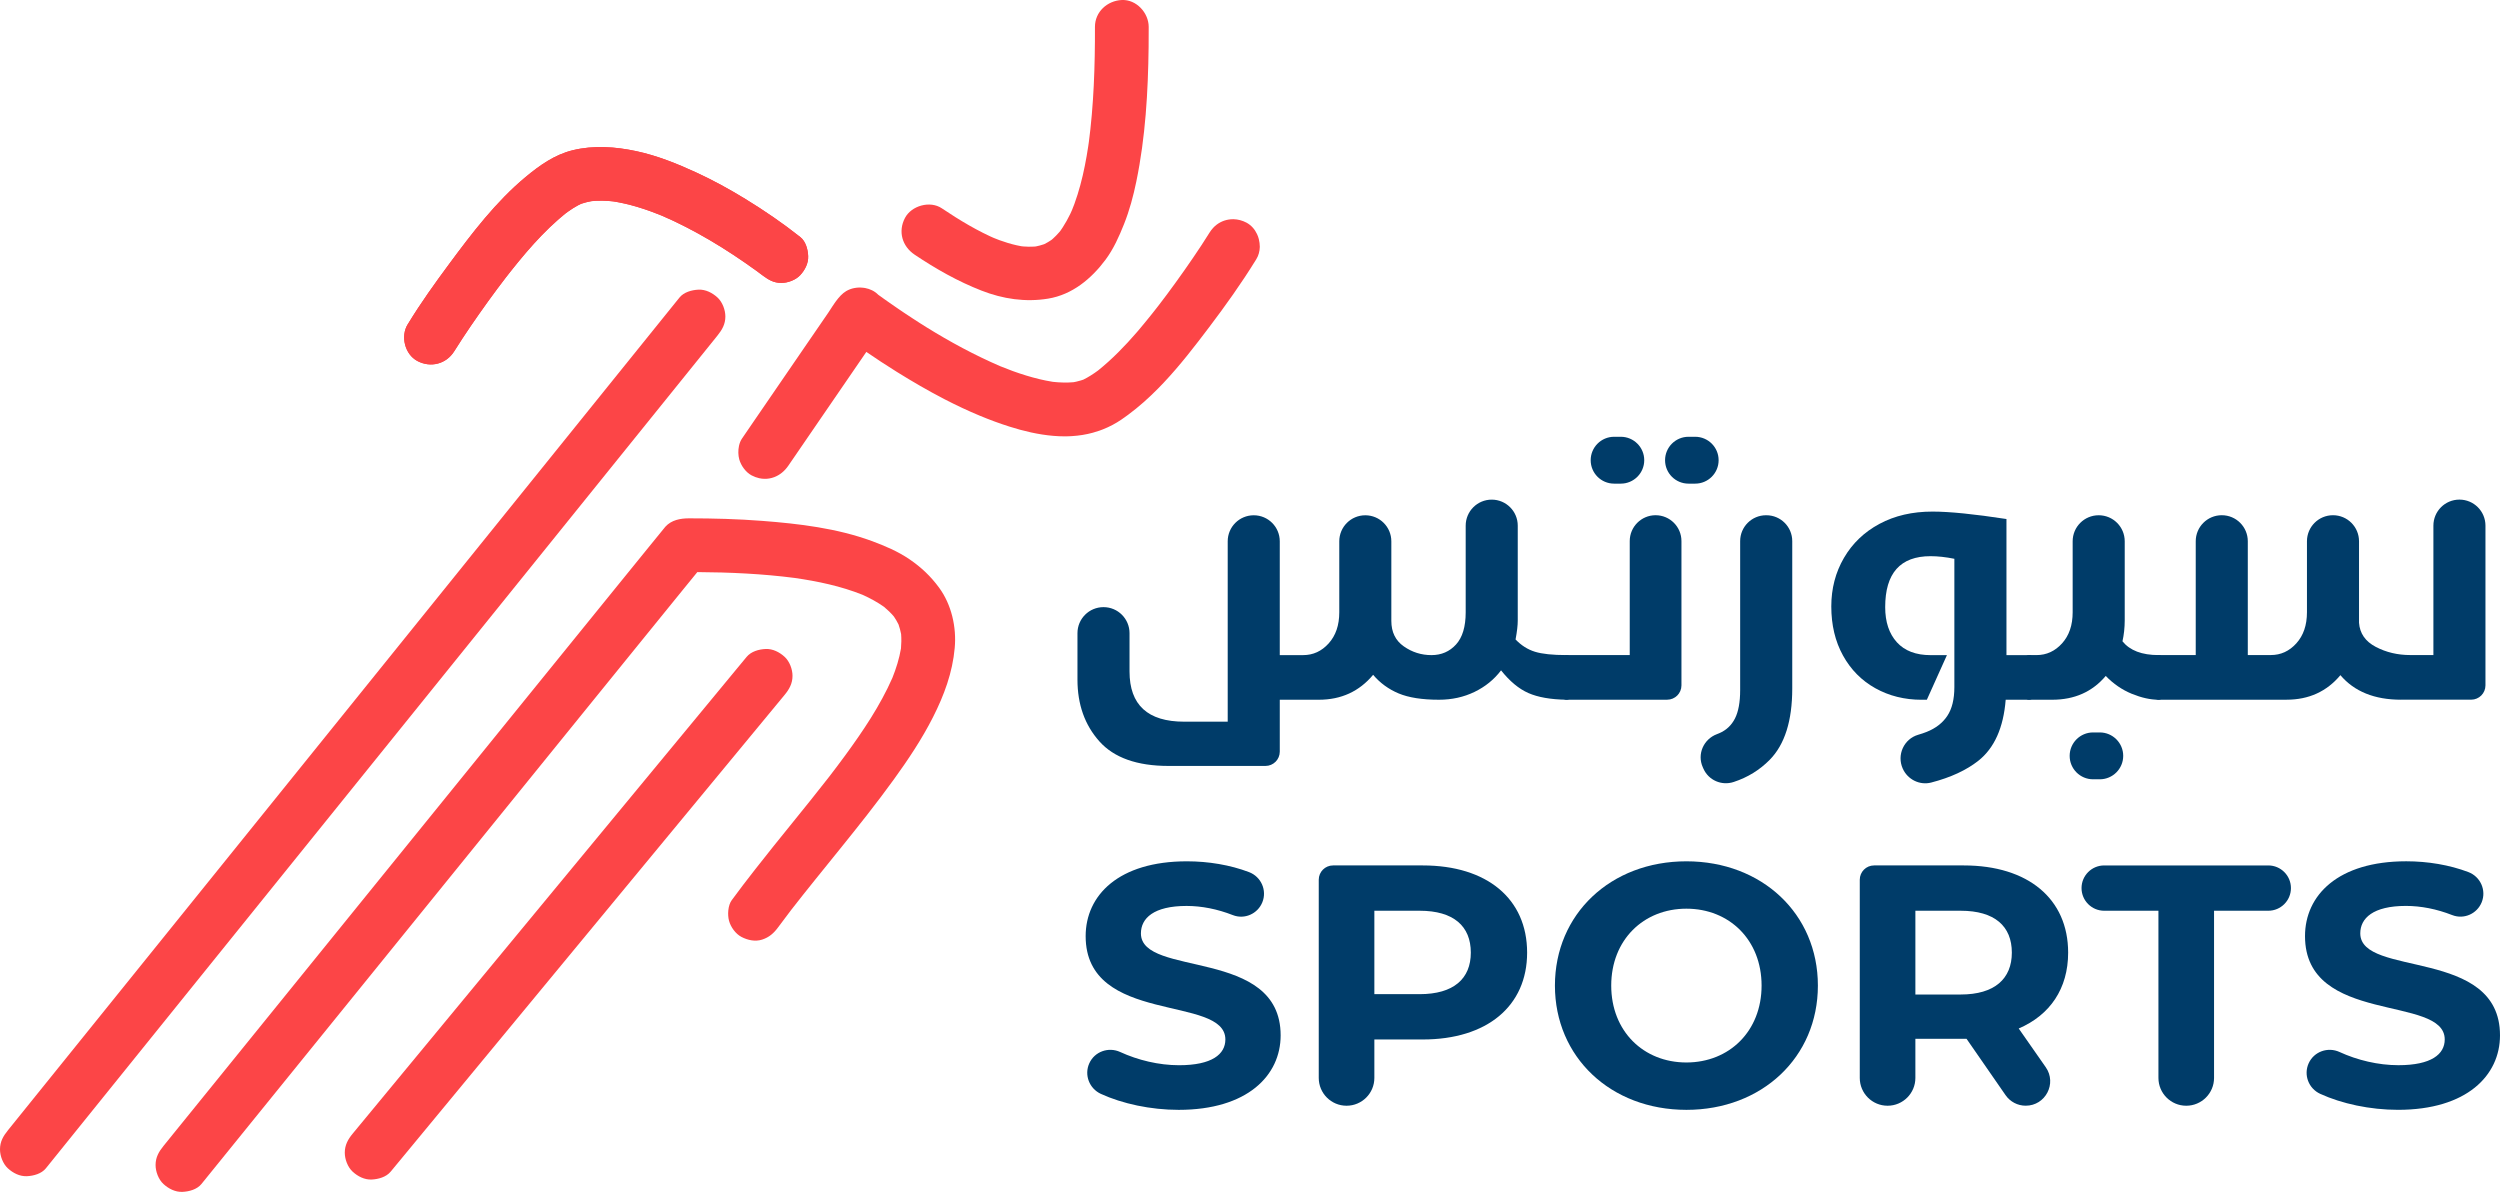 <?xml version="1.0" encoding="utf-8"?>
<!-- Generator: Adobe Illustrator 25.0.1, SVG Export Plug-In . SVG Version: 6.00 Build 0)  -->
<svg version="1.1" id="Layer_1" xmlns="http://www.w3.org/2000/svg" xmlns:xlink="http://www.w3.org/1999/xlink" x="0px" y="0px"
	 viewBox="0 0 873.9 416.64" style="enable-background:new 0 0 873.9 416.64;" xml:space="preserve">
<style type="text/css">
	.st0{fill:#FC4547;}
	.st1{fill:#003C69;}
</style>
<g>
	<path class="st0" d="M328.28,205.44c-2.94-4-6.22-7.11-10.33-9.92c-4.04-2.76-8.64-4.72-13.21-6.4
		c-12.17-4.47-25.44-6.05-38.28-7.04c-8.52-0.66-17.07-0.89-25.61-0.89c-3.03,0-6.12,0.58-8.25,2.91c-0.18,0.19-0.34,0.41-0.5,0.61
		c-1.85,2.26-3.69,4.53-5.54,6.8c-3.46,4.26-6.92,8.52-10.37,12.78c-4.78,5.89-9.55,11.78-14.33,17.67
		c-5.76,7.1-11.51,14.2-17.27,21.3c-6.38,7.88-12.76,15.75-19.15,23.63c-6.74,8.32-13.48,16.63-20.22,24.95
		c-6.74,8.32-13.49,16.65-20.23,24.97c-6.4,7.9-12.79,15.79-19.19,23.69c-5.78,7.14-11.56,14.27-17.34,21.41
		c-4.81,5.94-9.62,11.87-14.42,17.81c-3.5,4.32-7,8.64-10.5,12.96c-1.9,2.34-3.79,4.69-5.69,7.03c-0.24,0.3-0.48,0.59-0.72,0.89
		c-1.62,2-2.75,3.97-2.75,6.64c0,2.3,1.02,5.05,2.75,6.64c1.79,1.64,4.14,2.86,6.64,2.75c2.34-0.1,5.1-0.85,6.64-2.75
		c1.56-1.93,3.13-3.86,4.69-5.79c4.25-5.25,8.51-10.51,12.76-15.76c6.29-7.77,12.58-15.54,18.88-23.31
		c7.68-9.48,15.36-18.96,23.04-28.44c8.38-10.35,16.77-20.7,25.15-31.05c8.49-10.49,16.99-20.97,25.48-31.45
		c7.92-9.78,15.85-19.56,23.77-29.34c6.68-8.24,13.36-16.49,20.05-24.73c4.85-5.98,9.69-11.95,14.55-17.93
		c1.65-2.03,3.32-4.06,4.97-6.1c11.38,0.07,22.77,0.59,34.05,2.05c8.05,1.16,16.12,2.85,23.69,5.88c2.63,1.18,5.18,2.56,7.54,4.23
		c1.24,1.03,2.4,2.15,3.44,3.38c0.6,0.88,1.14,1.81,1.61,2.76c0.39,1.1,0.69,2.23,0.91,3.37c0.13,1.68,0.1,3.37-0.05,5.05
		c-0.6,3.53-1.68,6.96-3.01,10.28c-4.27,9.7-10.29,18.61-16.52,27.13c-1.82,2.48-3.67,4.94-5.55,7.38
		c-8.51,10.95-17.44,21.57-25.97,32.51c-2.74,3.52-5.47,7.05-8.1,10.65c-1.35,1.85-1.53,5.13-0.95,7.24
		c0.6,2.18,2.28,4.54,4.32,5.61c2.18,1.15,4.82,1.73,7.24,0.95c2.46-0.8,4.09-2.24,5.61-4.32c1.48-2.02,2.99-4.01,4.51-6
		c5.6-7.21,11.38-14.26,17.1-21.37c6.44-7.98,12.83-16.01,18.84-24.32c5.01-6.93,9.8-14.09,13.67-21.73
		c3.89-7.68,6.84-15.62,7.6-24.23C334.4,219.26,332.61,211.34,328.28,205.44z"/>
	<path class="st0" d="M237.52,104.01c-2.11,2.62-4.22,5.23-6.33,7.85c-5.7,7.07-11.41,14.14-17.11,21.22
		c-8.42,10.45-16.85,20.89-25.27,31.34c-10.27,12.74-20.54,25.47-30.82,38.21c-11.25,13.95-22.5,27.9-33.74,41.84
		c-11.35,14.08-22.71,28.15-34.06,42.23c-10.58,13.13-21.17,26.25-31.76,39.38c-8.95,11.09-17.89,22.18-26.84,33.28
		c-6.43,7.98-12.87,15.96-19.3,23.93c-3.05,3.78-6.1,7.56-9.15,11.35c-0.13,0.16-0.26,0.33-0.39,0.49C1.13,397.13,0,399.08,0,401.76
		c0,2.3,1.02,5.05,2.75,6.64c1.79,1.64,4.14,2.86,6.64,2.75c2.33-0.1,5.11-0.85,6.64-2.75c2.11-2.62,4.22-5.23,6.33-7.85
		c5.7-7.07,11.41-14.14,17.11-21.22c8.42-10.45,16.85-20.89,25.27-31.34c10.27-12.74,20.54-25.47,30.82-38.21
		c11.25-13.95,22.5-27.9,33.75-41.84c11.35-14.08,22.71-28.15,34.06-42.23c10.58-13.13,21.17-26.25,31.76-39.38
		c8.95-11.09,17.89-22.18,26.84-33.28c6.43-7.98,12.87-15.96,19.3-23.93c3.05-3.78,6.1-7.56,9.15-11.35
		c0.13-0.16,0.26-0.33,0.39-0.49c1.62-2.01,2.75-3.96,2.75-6.64c0-2.3-1.02-5.05-2.75-6.64c-1.79-1.64-4.14-2.86-6.64-2.75
		C241.83,101.36,239.05,102.11,237.52,104.01L237.52,104.01z"/>
	<path class="st0" d="M261,229.61c-1.23,1.49-2.46,2.97-3.69,4.46c-3.34,4.05-6.69,8.09-10.03,12.14
		c-4.92,5.96-9.84,11.91-14.77,17.87c-6.03,7.3-12.06,14.6-18.09,21.89c-6.61,8-13.21,15.99-19.82,23.99
		c-6.67,8.07-13.34,16.14-20.01,24.22c-6.22,7.53-12.44,15.05-18.66,22.58c-5.23,6.33-10.47,12.67-15.7,19
		c-3.78,4.58-7.57,9.16-11.35,13.74c-1.79,2.17-3.59,4.34-5.38,6.51c-0.08,0.09-0.15,0.19-0.23,0.28c-1.63,1.97-2.75,3.99-2.75,6.64
		c0,2.3,1.02,5.05,2.75,6.64c1.79,1.64,4.14,2.86,6.64,2.75c2.35-0.11,5.08-0.86,6.64-2.75c1.23-1.49,2.46-2.97,3.69-4.46
		c3.34-4.05,6.69-8.09,10.03-12.14c4.92-5.96,9.84-11.91,14.77-17.87c6.03-7.3,12.06-14.6,18.09-21.89
		c6.61-8,13.21-15.99,19.82-23.99c6.67-8.07,13.34-16.14,20.01-24.22c6.22-7.53,12.44-15.05,18.66-22.58
		c5.23-6.33,10.47-12.67,15.7-19c3.78-4.58,7.57-9.16,11.35-13.74c1.79-2.17,3.59-4.34,5.38-6.51c0.08-0.09,0.15-0.19,0.23-0.28
		c1.63-1.97,2.75-3.99,2.75-6.64c0-2.3-1.02-5.05-2.75-6.64c-1.79-1.64-4.14-2.86-6.64-2.75C265.28,226.96,262.56,227.72,261,229.61
		L261,229.61z"/>
	<path class="st0" d="M279.75,82.88c-6.09-4.83-12.53-9.24-19.16-13.3c-5.57-3.41-11.31-6.57-17.25-9.3
		c-6.72-3.09-13.67-5.89-20.92-7.44c-7.32-1.56-14.89-2.11-22.22-0.32c-6.3,1.53-11.58,5.29-16.48,9.36
		c-10.32,8.59-18.72,19.6-26.67,30.34c-4.99,6.74-9.93,13.62-14.3,20.79c-0.07,0.12-0.14,0.23-0.22,0.34
		c-2.61,4.17-1.02,10.53,3.37,12.85c4.61,2.44,10.06,1.08,12.85-3.37c3.75-5.99,7.78-11.82,11.91-17.56
		c2.13-2.95,4.3-5.87,6.52-8.75c-0.49,0.63-0.98,1.27-1.47,1.9c6.82-8.81,14.1-17.7,22.93-24.58c-0.63,0.49-1.27,0.98-1.9,1.47
		c2.31-1.78,4.75-3.42,7.44-4.57c-0.75,0.32-1.5,0.63-2.24,0.95c1.97-0.82,4.07-1.31,6.18-1.6c-0.83,0.11-1.66,0.22-2.5,0.34
		c3.32-0.42,6.66-0.32,9.97,0.11c-0.83-0.11-1.66-0.22-2.5-0.34c6.71,0.91,13.19,3.05,19.41,5.66c-0.75-0.32-1.5-0.63-2.24-0.95
		c12.08,5.11,23.44,12.02,34.06,19.69c1.24,0.89,2.46,1.8,3.67,2.73c-0.63-0.49-1.27-0.98-1.9-1.47c0.13,0.1,0.25,0.19,0.38,0.29
		c2.03,1.61,3.94,2.75,6.64,2.75c2.3,0,5.05-1.02,6.64-2.75c1.64-1.79,2.86-4.14,2.75-6.64C282.4,87.2,281.66,84.39,279.75,82.88
		L279.75,82.88z"/>
	<path class="st0" d="M206.89,70.28c2.45-0.22,4.91-0.16,7.36,0.09c5.94,0.93,11.7,2.79,17.26,5.07
		c11.62,5.05,22.57,11.74,32.82,19.16c1.24,0.89,2.46,1.8,3.67,2.73c-0.4-0.31-0.8-0.62-1.2-0.93c1.91,1.47,3.76,2.5,6.32,2.5
		c2.3,0,5.05-1.02,6.64-2.75c1.64-1.79,2.86-4.14,2.75-6.64c-0.1-2.32-0.84-5.13-2.75-6.64c-6.09-4.83-12.53-9.24-19.16-13.3
		c-5.57-3.41-11.31-6.57-17.25-9.3c-6.72-3.09-13.67-5.89-20.92-7.44c-7.32-1.56-14.89-2.11-22.22-0.32
		c-6.3,1.53-11.58,5.29-16.48,9.36c-10.32,8.59-18.72,19.6-26.67,30.34c-4.99,6.74-9.93,13.62-14.3,20.79
		c-0.07,0.12-0.14,0.23-0.22,0.34c-2.61,4.17-1.02,10.53,3.37,12.85c4.61,2.44,10.06,1.08,12.85-3.37
		c3.75-5.99,7.78-11.83,11.91-17.56c2.01-2.78,4.06-5.53,6.15-8.25c6.3-8.07,13.03-16.12,21.04-22.54c1.62-1.19,3.31-2.29,5.11-3.18
		C204.24,70.85,205.55,70.52,206.89,70.28z"/>
	<path class="st0" d="M440.03,83.57c-0.15-0.6-0.36-1.19-0.63-1.75c-0.78-1.68-2.04-3.11-3.68-3.99c-1.44-0.76-2.96-1.15-4.46-1.2
		c-0.6-0.02-1.19,0.02-1.78,0.12c-2.05,0.33-3.96,1.32-5.44,2.93c-0.42,0.46-0.81,0.97-1.16,1.52c-0.94,1.5-1.89,2.99-2.86,4.47
		c-1.94,2.96-3.94,5.88-5.97,8.77c-1.02,1.45-2.04,2.89-3.08,4.32c-0.66,0.91-1.33,1.82-2,2.73c-0.35,0.47-0.69,0.95-1.04,1.42
		c-1.02,1.37-2.05,2.73-3.1,4.09c0,0-0.01,0.01-0.01,0.01c0,0,0,0,0,0c-0.3,0.39-0.61,0.78-0.92,1.17
		c-0.11,0.14-0.22,0.27-0.32,0.41c-0.29,0.37-0.58,0.73-0.87,1.1c-0.12,0.15-0.24,0.3-0.36,0.45c-0.29,0.37-0.59,0.74-0.89,1.1
		c-0.12,0.14-0.23,0.29-0.35,0.43c-0.31,0.38-0.62,0.76-0.93,1.14c-0.1,0.12-0.2,0.24-0.3,0.36c-0.33,0.4-0.67,0.8-1,1.2
		c-0.07,0.09-0.15,0.18-0.22,0.27c-0.36,0.43-0.73,0.86-1.09,1.29c-0.04,0.04-0.08,0.09-0.11,0.13c-4.19,4.86-8.68,9.48-13.65,13.47
		c-0.39,0.29-0.79,0.57-1.19,0.84c-0.02,0.02-0.05,0.03-0.07,0.05c-0.81,0.55-1.64,1.08-2.49,1.56c-0.03,0.02-0.06,0.03-0.09,0.05
		c-0.42,0.24-0.85,0.46-1.29,0.68c-0.25,0.09-0.51,0.17-0.77,0.25c-0.09,0.03-0.19,0.06-0.28,0.08c-0.41,0.12-0.83,0.23-1.25,0.33
		c-0.13,0.03-0.27,0.06-0.4,0.09c-0.24,0.05-0.48,0.1-0.71,0.14l0,0h0c-0.56,0.05-1.12,0.08-1.68,0.1c-0.08,0-0.15,0.01-0.23,0.01
		c-1.12,0.03-2.24,0-3.37-0.07c-0.1-0.01-0.2-0.01-0.29-0.02c-0.56-0.04-1.11-0.09-1.67-0.15c-0.72-0.12-1.45-0.25-2.16-0.39
		c-0.11-0.02-0.21-0.04-0.32-0.06c-0.69-0.14-1.37-0.29-2.05-0.45c-0.12-0.03-0.24-0.06-0.36-0.09c-0.69-0.17-1.38-0.34-2.06-0.53
		c-0.07-0.02-0.15-0.04-0.22-0.06c-0.71-0.2-1.41-0.4-2.11-0.61c-0.02-0.01-0.04-0.01-0.06-0.02c-0.71-0.22-1.42-0.45-2.13-0.68
		c-0.08-0.03-0.17-0.06-0.25-0.08c-0.69-0.23-1.38-0.48-2.07-0.72c-0.08-0.03-0.15-0.06-0.23-0.08c-1.46-0.53-2.91-1.1-4.34-1.68
		c-8.95-3.86-17.58-8.52-25.9-13.68c0,0-0.01-0.01-0.01-0.01c-0.82-0.51-1.64-1.03-2.46-1.55c-0.05-0.03-0.11-0.07-0.16-0.11
		c-0.77-0.49-1.53-0.98-2.29-1.48c-0.13-0.08-0.25-0.17-0.37-0.25c-0.69-0.45-1.38-0.91-2.07-1.36c-0.23-0.15-0.46-0.31-0.69-0.46
		c-0.58-0.39-1.16-0.78-1.74-1.18c-0.37-0.25-0.73-0.51-1.1-0.76c-0.44-0.3-0.88-0.6-1.32-0.91c-0.8-0.56-1.61-1.13-2.41-1.69
		c-0.72-0.51-1.44-1.03-2.16-1.55c0,0,0,0,0,0c-1.23-1.26-2.87-2.04-4.62-2.36c-0.01,0-0.01,0-0.02,0c-0.24-0.04-0.49-0.08-0.73-0.1
		c-0.02,0-0.04,0-0.06,0c-0.23-0.02-0.46-0.04-0.69-0.05c-0.04,0-0.08,0-0.12,0c-0.21,0-0.43,0-0.64,0c-0.06,0-0.12,0.01-0.18,0.01
		c-0.19,0.01-0.38,0.02-0.58,0.05c-0.08,0.01-0.16,0.03-0.24,0.04c-0.17,0.02-0.34,0.05-0.51,0.08c-0.1,0.02-0.2,0.05-0.3,0.07
		c-0.14,0.03-0.29,0.06-0.43,0.1c-0.12,0.03-0.24,0.08-0.36,0.12c-0.12,0.04-0.24,0.07-0.36,0.12c-0.15,0.05-0.29,0.12-0.43,0.18
		c-0.09,0.04-0.18,0.07-0.26,0.11c-0.23,0.11-0.45,0.22-0.66,0.35c-0.68,0.41-1.32,0.94-1.92,1.55c-0.6,0.61-1.16,1.31-1.69,2.03
		c-0.13,0.18-0.26,0.36-0.39,0.55c-0.26,0.37-0.51,0.74-0.76,1.11c-0.12,0.19-0.24,0.37-0.36,0.56c-0.36,0.55-0.71,1.1-1.05,1.61
		c-0.11,0.17-0.23,0.34-0.34,0.5c-2.63,3.82-5.26,7.65-7.88,11.48c-5.97,8.7-11.94,17.41-17.9,26.11c-1.38,2.02-2.77,4.04-4.15,6.07
		c-0.49,0.72-0.84,1.61-1.04,2.56c-0.34,1.58-0.28,3.31,0.09,4.68c0.15,0.54,0.37,1.1,0.64,1.64c0.27,0.54,0.6,1.08,0.98,1.58
		c0.75,1,1.68,1.85,2.69,2.39c0.89,0.47,1.8,0.8,2.7,1c0.6,0.13,1.2,0.2,1.79,0.21c1.18,0.03,2.34-0.18,3.43-0.59
		c1.91-0.72,3.62-2.09,4.92-3.99c1.83-2.68,3.67-5.36,5.51-8.04c1.84-2.68,3.67-5.36,5.51-8.04c5.42-7.91,10.84-15.81,16.26-23.71
		c0,0,0,0,0,0c1.69,1.16,3.39,2.31,5.1,3.43c0.16,0.1,0.32,0.21,0.48,0.31c1.68,1.1,3.37,2.18,5.07,3.24c0,0,0,0,0,0
		c5.4,3.36,10.94,6.59,16.64,9.54c4.07,2.1,8.21,4.06,12.43,5.81c3.38,1.4,6.8,2.67,10.27,3.77c4.93,1.57,10.16,2.81,15.38,3.25
		c1.31,0.11,2.61,0.17,3.92,0.17c0.43,0,0.87-0.01,1.3-0.02c0.42-0.01,0.84-0.03,1.26-0.06c2.51-0.15,4.95-0.54,7.32-1.19
		c0.79-0.21,1.57-0.46,2.34-0.73c0.39-0.14,0.77-0.28,1.15-0.43c1.14-0.45,2.26-0.96,3.36-1.54c1.1-0.58,2.17-1.23,3.21-1.94
		c0.77-0.52,1.52-1.06,2.27-1.62c3.73-2.76,7.2-5.87,10.47-9.18c0.66-0.66,1.3-1.34,1.94-2.01c5.76-6.11,10.94-12.84,15.93-19.44
		c5.69-7.52,11.22-15.26,16.18-23.29c0.08-0.14,0.17-0.27,0.26-0.41c0.82-1.3,1.22-2.82,1.26-4.36
		C440.37,85.4,440.26,84.47,440.03,83.57z"/>
	<path class="st0" d="M382.75,9.4c0.04,13.63-0.41,27.3-2.2,40.82c0.11-0.83,0.22-1.66,0.34-2.5c-1.22,9.11-3.01,18.32-6.6,26.83
		c0.32-0.75,0.63-1.5,0.95-2.24c-1.42,3.34-3.14,6.56-5.36,9.45c0.49-0.63,0.98-1.27,1.47-1.9c-1.36,1.74-2.89,3.34-4.63,4.7
		c0.63-0.49,1.27-0.98,1.9-1.47c-1.46,1.13-3.05,2.07-4.75,2.79c0.75-0.32,1.5-0.63,2.24-0.95c-1.71,0.71-3.49,1.18-5.32,1.44
		c0.83-0.11,1.66-0.22,2.5-0.34c-2.44,0.33-4.91,0.26-7.35-0.07c0.83,0.11,1.66,0.22,2.5,0.34c-4.15-0.58-8.15-1.88-12-3.5
		c0.75,0.32,1.5,0.63,2.24,0.95c-6.87-2.91-13.29-6.8-19.48-10.95c-4.09-2.74-10.58-0.93-12.85,3.37c-2.5,4.73-1,9.92,3.37,12.85
		c7.4,4.96,15.1,9.34,23.42,12.58c7.46,2.91,15.32,4.09,23.24,2.79c8.42-1.38,15.11-6.94,20.06-13.59
		c2.81-3.78,4.73-8.09,6.47-12.45c1.92-4.82,3.27-9.86,4.31-14.93c3.18-15.4,4.1-31.28,4.29-46.97c0.03-2.35,0.04-4.71,0.03-7.06
		c-0.01-4.91-4.31-9.62-9.39-9.39C387.07,0.24,382.74,4.13,382.75,9.4L382.75,9.4z"/>
</g>
<g>
	<path class="st1" d="M529.78,223.53c1.99,2.08,4.25,3.51,6.76,4.29c2.51,0.78,6.2,1.17,11.05,1.17c0.52,0,0.87,0.15,1.04,0.46
		c0.17,0.3,0.26,0.58,0.26,0.84v13c0,0.26-0.09,0.54-0.26,0.85c-0.17,0.3-0.52,0.46-1.04,0.46c-5.55-0.09-9.99-0.87-13.33-2.34
		c-3.34-1.47-6.52-4.12-9.55-7.93c-2.43,3.21-5.53,5.72-9.29,7.54c-3.77,1.82-7.91,2.73-12.42,2.73c-5.89,0-10.59-0.74-14.1-2.21
		c-3.51-1.47-6.48-3.64-8.91-6.5c-4.85,5.81-11.18,8.71-18.98,8.71h-13.65v18.14c0,2.76-2.24,5-5,5h-33.87
		c-11.01,0-19.07-2.86-24.18-8.58c-5.11-5.72-7.67-12.91-7.67-21.58v-16.25c0-5.03,4.07-9.1,9.1-9.1l0,0c5.03,0,9.1,4.07,9.1,9.1
		v13.39c0,11.7,6.37,17.55,19.11,17.55h15.21v-63.05c0-5.03,4.07-9.1,9.1-9.1l0,0c5.03,0,9.1,4.07,9.1,9.1v39.78h8.19
		c3.47,0,6.44-1.36,8.9-4.09c2.47-2.73,3.71-6.35,3.71-10.86v-24.83c0-5.03,4.07-9.1,9.1-9.1l0,0c5.03,0,9.1,4.07,9.1,9.1v27.82
		c0,3.9,1.45,6.87,4.35,8.9c2.9,2.04,6.13,3.06,9.68,3.06c3.46,0,6.33-1.24,8.58-3.71c2.25-2.47,3.38-6.22,3.38-11.25v-30.29
		c0-5.03,4.07-9.1,9.1-9.1l0,0c5.03,0,9.1,4.07,9.1,9.1v33.15C530.55,218.55,530.3,220.76,529.78,223.53z"/>
	<path class="st1" d="M547.59,244.59c-0.52,0-0.87-0.15-1.04-0.46c-0.17-0.3-0.26-0.59-0.26-0.85v-13c0-0.26,0.09-0.54,0.26-0.84
		c0.17-0.3,0.52-0.46,1.04-0.46h22.1v-39.84c0-4.99,4.05-9.04,9.04-9.04l0,0c4.99,0,9.04,4.05,9.04,9.04v50.45c0,2.76-2.24,5-5,5
		H547.59z M556.04,160.87L556.04,160.87c0-4.52,3.67-8.19,8.19-8.19h2.34c4.52,0,8.19,3.67,8.19,8.19v0c0,4.52-3.67,8.19-8.19,8.19
		h-2.34C559.7,169.06,556.04,165.4,556.04,160.87z M582.04,160.87L582.04,160.87c0-4.52,3.67-8.19,8.19-8.19h2.34
		c4.52,0,8.19,3.67,8.19,8.19v0c0,4.52-3.67,8.19-8.19,8.19h-2.34C585.7,169.06,582.04,165.4,582.04,160.87z"/>
	<path class="st1" d="M618.63,265.59c-3.51,3.57-7.71,6.16-12.61,7.76c-4.19,1.38-8.75-0.59-10.55-4.61l-0.25-0.56
		c-2.04-4.56,0.27-9.79,4.95-11.55c0.29-0.11,0.57-0.22,0.84-0.34c2.42-1.04,4.25-2.75,5.46-5.13c1.21-2.38,1.82-5.7,1.82-9.95
		v-52.06c0-4.99,4.05-9.04,9.04-9.04h0.13c4.99,0,9.04,4.05,9.04,9.04v51.54C626.5,251.96,623.87,260.26,618.63,265.59z"/>
	<path class="st1" d="M710.34,229.51c0.17,0.35,0.26,0.61,0.26,0.78v13c0,0.26-0.09,0.54-0.26,0.85c-0.17,0.3-0.52,0.46-1.04,0.46
		h-8.19c-0.78,9.79-3.96,16.9-9.55,21.32c-4.2,3.32-9.69,5.86-16.47,7.62c-4.05,1.05-8.26-1.05-9.97-4.87v0
		c-2.14-4.77,0.4-10.38,5.42-11.83c1.07-0.31,2.06-0.64,2.95-1c3.16-1.26,5.57-3.12,7.21-5.59c1.65-2.47,2.47-5.83,2.47-10.07
		v-44.85c-3.04-0.61-5.81-0.91-8.32-0.91c-10.58,0-15.86,5.94-15.86,17.81c0,5.2,1.37,9.29,4.09,12.29
		c2.73,2.99,6.65,4.49,11.77,4.49h5.72l-7.02,15.6h-1.82c-5.98,0-11.38-1.35-16.18-4.03c-4.81-2.68-8.58-6.5-11.31-11.44
		c-2.73-4.94-4.09-10.66-4.09-17.16c0-6.24,1.47-11.89,4.42-16.96c2.95-5.07,7.08-9.03,12.42-11.9c5.33-2.86,11.5-4.29,18.52-4.29
		c5.98,0,14.6,0.87,25.87,2.6v47.58h7.93C709.82,228.99,710.17,229.17,710.34,229.51z"/>
	<path class="st1" d="M741.93,224.18c2.6,3.21,6.8,4.81,12.61,4.81c0.52,0,0.87,0.15,1.04,0.46c0.17,0.3,0.26,0.58,0.26,0.84v13
		c0,0.26-0.09,0.54-0.26,0.85c-0.17,0.3-0.52,0.46-1.04,0.46c-2.86,0-5.98-0.7-9.36-2.08c-3.38-1.39-6.42-3.47-9.1-6.24
		c-4.68,5.55-10.92,8.32-18.72,8.32h-8.06c-0.52,0-0.87-0.15-1.04-0.46c-0.17-0.3-0.26-0.59-0.26-0.85v-13
		c0-0.26,0.09-0.54,0.26-0.84c0.17-0.3,0.52-0.46,1.04-0.46h2.6c3.47,0,6.44-1.36,8.91-4.09s3.71-6.35,3.71-10.86v-24.83
		c0-5.03,4.07-9.1,9.1-9.1l0,0c5.03,0,9.1,4.07,9.1,9.1v27.69C742.71,219.42,742.45,221.84,741.93,224.18z M723.47,264.22
		L723.47,264.22c0-4.52,3.67-8.19,8.19-8.19H734c4.52,0,8.19,3.67,8.19,8.19l0,0c0,4.52-3.67,8.19-8.19,8.19h-2.34
		C727.14,272.41,723.47,268.75,723.47,264.22z"/>
	<path class="st1" d="M839.3,244.59c-9.27,0-16.34-2.86-21.19-8.58c-4.77,5.72-11.05,8.58-18.85,8.58h-44.72
		c-0.52,0-0.87-0.15-1.04-0.46c-0.17-0.3-0.26-0.59-0.26-0.85v-13c0-0.26,0.09-0.54,0.26-0.84c0.17-0.3,0.52-0.46,1.04-0.46h13
		v-39.78c0-5.03,4.07-9.1,9.1-9.1l0,0c5.03,0,9.1,4.07,9.1,9.1v39.78h8.06c3.47,0,6.44-1.36,8.91-4.09s3.71-6.35,3.71-10.86v-24.83
		c0-5.03,4.07-9.1,9.1-9.1l0,0c5.03,0,9.1,4.07,9.1,9.1v28.47c0.26,3.73,2.21,6.54,5.85,8.45c3.64,1.91,7.67,2.86,12.09,2.86h8.06
		v-45.24c0-5.03,4.07-9.1,9.1-9.1l0,0c5.03,0,9.1,4.07,9.1,9.1v55.84c0,2.76-2.24,5-5,5H839.3z"/>
	<path class="st1" d="M380.77,371.7L380.77,371.7c1.86-4.12,6.71-5.84,10.81-3.96c6.18,2.84,13.49,4.62,20.56,4.62
		c11.52,0,16.2-3.84,16.2-9c0-15.72-48.84-4.92-48.84-36.12c0-14.28,11.52-26.16,35.4-26.16c7.5,0,15.12,1.27,21.7,3.77
		c4.24,1.61,6.36,6.36,4.66,10.56l0,0c-1.64,4.04-6.22,6.07-10.29,4.48c-5.5-2.15-10.99-3.21-16.19-3.21
		c-11.52,0-15.96,4.32-15.96,9.6c0,15.48,48.84,4.8,48.84,35.64c0,14.04-11.64,26.04-35.64,26.04c-9.82,0-19.71-2.15-27.21-5.59
		C380.77,380.5,378.94,375.76,380.77,371.7z"/>
	<path class="st1" d="M533.82,333c0,18.72-14.04,30.36-36.48,30.36h-16.92v13.44c0,5.37-4.35,9.72-9.72,9.72l0,0
		c-5.37,0-9.72-4.35-9.72-9.72v-69.28c0-2.76,2.24-5,5-5h31.36C519.78,302.52,533.82,314.16,533.82,333z M514.14,333
		c0-9.24-6-14.64-17.88-14.64h-15.84v29.16h15.84C508.14,347.52,514.14,342.12,514.14,333z"/>
	<path class="st1" d="M543.54,344.52c0-24.96,19.44-43.44,45.96-43.44c26.4,0,45.96,18.36,45.96,43.44s-19.56,43.44-45.96,43.44
		C562.98,387.95,543.54,369.47,543.54,344.52z M615.78,344.52c0-15.96-11.28-26.88-26.28-26.88c-15,0-26.28,10.92-26.28,26.88
		c0,15.96,11.28,26.88,26.28,26.88C604.5,371.39,615.78,360.47,615.78,344.52z"/>
	<path class="st1" d="M708.1,386.51c-2.81,0-5.43-1.38-7.03-3.68l-13.65-19.71h-0.96h-16.92v13.68c0,5.37-4.35,9.72-9.72,9.72l0,0
		c-5.37,0-9.72-4.35-9.72-9.72v-69.28c0-2.76,2.24-5,5-5h31.36c22.44,0,36.48,11.64,36.48,30.48c0,12.6-6.36,21.84-17.28,26.52
		l9.46,13.55C719.07,378.74,715.02,386.51,708.1,386.51L708.1,386.51z M685.38,318.36h-15.84v29.28h15.84
		c11.88,0,17.88-5.52,17.88-14.64C703.26,323.76,697.26,318.36,685.38,318.36z"/>
	<path class="st1" d="M754.5,318.36h-18.96c-4.37,0-7.92-3.55-7.92-7.92l0,0c0-4.37,3.55-7.92,7.92-7.92h57.36
		c4.37,0,7.92,3.55,7.92,7.92l0,0c0,4.37-3.55,7.92-7.92,7.92h-18.96v58.44c0,5.37-4.35,9.72-9.72,9.72l0,0
		c-5.37,0-9.72-4.35-9.72-9.72V318.36z"/>
	<path class="st1" d="M807.01,371.7L807.01,371.7c1.86-4.12,6.71-5.84,10.81-3.96c6.18,2.84,13.49,4.61,20.56,4.61
		c11.52,0,16.2-3.84,16.2-9c0-15.72-48.84-4.92-48.84-36.12c0-14.28,11.52-26.16,35.4-26.16c7.5,0,15.12,1.27,21.7,3.77
		c4.24,1.61,6.36,6.36,4.66,10.56l0,0c-1.64,4.04-6.22,6.07-10.29,4.48c-5.5-2.15-10.99-3.21-16.19-3.21
		c-11.52,0-15.96,4.32-15.96,9.6c0,15.48,48.84,4.8,48.84,35.64c0,14.04-11.64,26.04-35.64,26.04c-9.82,0-19.71-2.15-27.21-5.59
		C807,380.5,805.18,375.76,807.01,371.7z"/>
</g>
</svg>
